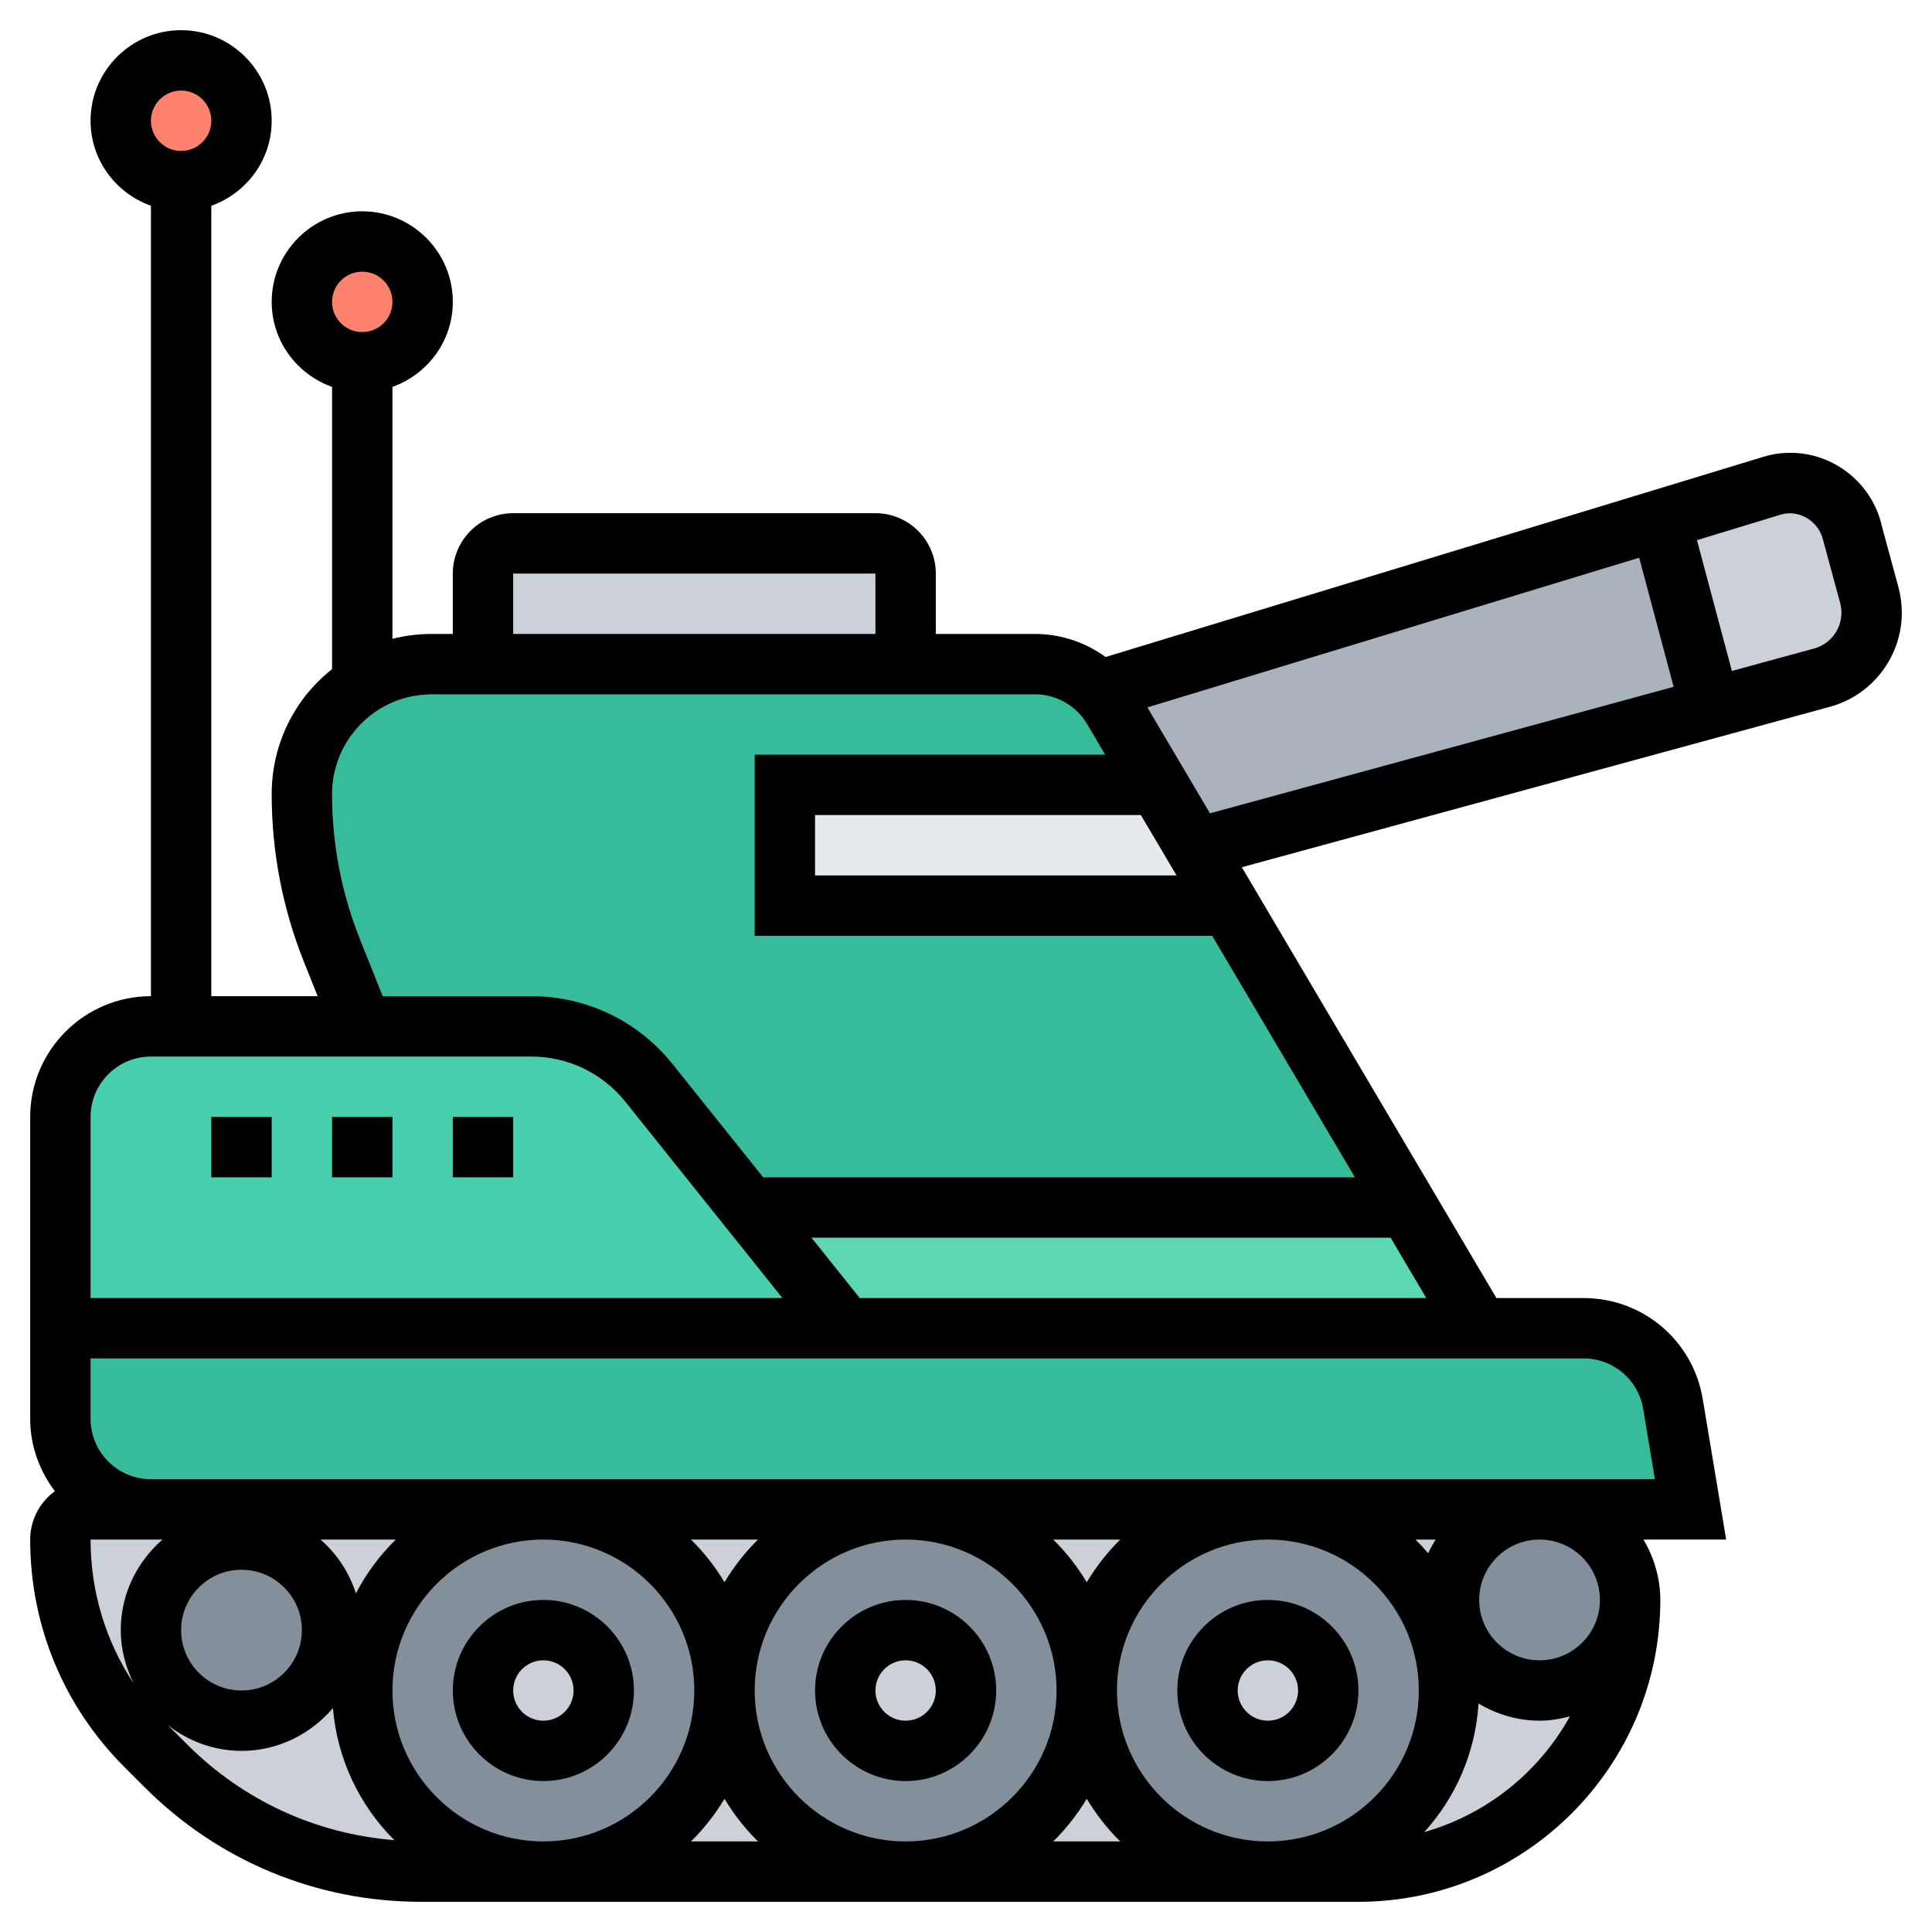 <svg id="_x33_0" enable-background="new 0 0 64 64" height="512" viewBox="0 0 64 64" width="512" xmlns="http://www.w3.org/2000/svg"><g><g><g><circle cx="6" cy="4" fill="#ff826e" r="2"/></g><g><circle cx="12" cy="10" fill="#ff826e" r="2"/></g><g><path d="m30 19v3h-14v-3c0-.55.45-1 1-1h12c.55 0 1 .45 1 1z" fill="#ccd1d9"/></g><g><path d="m24.8 40 3.2 4h-26v-7c0-1.66 1.34-3 3-3h1 6 5.6c1.52 0 2.95.69 3.9 1.88z" fill="#48cfad"/></g><g><path d="m46.64 40 2.36 4h-21l-3.2-4z" fill="#5cd6b3"/></g><g><path d="m55.42 46.51.58 3.49h-5-9-12-12-13c-1.66 0-3-1.34-3-3v-3h26 21 3.46c1.47 0 2.72 1.06 2.96 2.51z" fill="#37bc9b"/></g><g><path d="m46.64 40h-21.84l-3.3-4.12c-.95-1.19-2.38-1.88-3.9-1.88h-5.6l-1-2.5c-.66-1.65-1-3.42-1-5.2 0-.85.25-1.68.72-2.38.34-.51.78-.93 1.28-1.25.68-.43 1.47-.67 2.3-.67h1.7 14 4.29c.8 0 1.56.32 2.12.88.17.17.33.37.46.59l1.49 2.53h-12.36v4h14.73z" fill="#37bc9b"/></g><g><path d="m39.61 28.11 1.12 1.89h-14.73v-4h12.36z" fill="#e6e9ed"/></g><g><path d="m55 17.22 1.66 6.24-17.05 4.65-1.25-2.11-1.49-2.53c-.13-.22-.29-.42-.46-.59z" fill="#aab2bd"/></g><g><path d="m61.92 19.71c.05.19.08.39.08.59 0 1-.67 1.88-1.64 2.15l-3.7 1.01-1.66-6.24 3.7-1.13c.2-.06.41-.09.61-.09.99 0 1.84.69 2.05 1.65z" fill="#ccd1d9"/></g><g><path d="m54 53c0-1.657-1.343-3-3-3h-46-2c-.551 0-1 .452-1 1.003.001 2.559 1.021 5.017 2.83 6.827l.67.67c2.241 2.241 5.28 3.5 8.449 3.5h31.051c2.48 0 4.74-1.01 6.36-2.64 1.63-1.62 2.64-3.88 2.64-6.36z" fill="#ccd1d9"/></g><g><circle cx="51" cy="53" fill="#838f9b" r="3"/></g><g><circle cx="8" cy="54" fill="#838f9b" r="3"/></g><g><path d="m24 56c0 3.31-2.69 6-6 6s-6-2.69-6-6 2.69-6 6-6 6 2.69 6 6z" fill="#838f9b"/></g><g><path d="m36 56c0 3.31-2.69 6-6 6s-6-2.69-6-6 2.69-6 6-6 6 2.69 6 6z" fill="#838f9b"/></g><g><path d="m42 50c3.31 0 6 2.69 6 6s-2.69 6-6 6-6-2.69-6-6 2.69-6 6-6z" fill="#838f9b"/></g><g><circle cx="18" cy="56" fill="#ccd1d9" r="2"/></g><g><circle cx="30" cy="56" fill="#ccd1d9" r="2"/></g><g><circle cx="42" cy="56" fill="#ccd1d9" r="2"/></g></g><g><path d="m42 59c1.654 0 3-1.346 3-3s-1.346-3-3-3-3 1.346-3 3 1.346 3 3 3zm0-4c.552 0 1 .448 1 1s-.448 1-1 1-1-.448-1-1 .448-1 1-1z"/><path d="m30 59c1.654 0 3-1.346 3-3s-1.346-3-3-3-3 1.346-3 3 1.346 3 3 3zm0-4c.552 0 1 .448 1 1s-.448 1-1 1-1-.448-1-1 .448-1 1-1z"/><path d="m18 59c1.654 0 3-1.346 3-3s-1.346-3-3-3-3 1.346-3 3 1.346 3 3 3zm0-4c.552 0 1 .448 1 1s-.448 1-1 1-1-.448-1-1 .448-1 1-1z"/><path d="m7 37h2v2h-2z"/><path d="m11 37h2v2h-2z"/><path d="m15 37h2v2h-2z"/><path d="m62.888 19.452-.548-2.02c-.311-1.41-1.584-2.432-3.028-2.432-.308 0-.611.045-.902.134l-21.784 6.63c-.672-.485-1.488-.764-2.338-.764h-3.288v-2c0-1.103-.897-2-2-2h-12c-1.103 0-2 .897-2 2v2h-.697c-.445 0-.882.055-1.303.162v-8.346c1.161-.414 2-1.514 2-2.816 0-1.654-1.346-3-3-3s-3 1.346-3 3c0 1.302.839 2.402 2 2.816v9.35c-.422.337-.801.733-1.109 1.196-.583.872-.891 1.89-.891 2.941 0 1.918.361 3.793 1.073 5.572l.45 1.125h-3.523v-26.184c1.161-.414 2-1.514 2-2.816 0-1.654-1.346-3-3-3s-3 1.346-3 3c0 1.302.839 2.402 2 2.816v26.184c-2.206 0-4 1.794-4 4v6 1 3c0 .902.311 1.726.817 2.396-.493.365-.817.945-.817 1.604 0 2.847 1.108 5.522 3.121 7.535l.672.672c2.446 2.446 5.698 3.793 9.157 3.793h31.05c5.514 0 10-4.486 10-10 0-.732-.212-1.409-.556-2h2.737l-.776-4.657c-.324-1.938-1.983-3.343-3.946-3.343h-2.888l-8.434-14.272 19.482-5.315c1.402-.382 2.381-1.664 2.381-3.116 0-.283-.037-.567-.112-.845zm-50.888-10.452c.552 0 1 .448 1 1s-.448 1-1 1-1-.448-1-1 .448-1 1-1zm-6-6c.552 0 1 .448 1 1s-.448 1-1 1-1-.448-1-1 .448-1 1-1zm32.975 26h-11.975v-2h10.793zm-21.975-10h12v2h-12zm-5.069 12.133c-.618-1.543-.931-3.168-.931-4.83 0-.654.191-1.288.555-1.832.613-.921 1.64-1.471 2.748-1.471h19.985c.704 0 1.364.377 1.722.982l.601 1.018h-11.611v6h15.156l4.727 8h-19.602l-2.998-3.747c-1.145-1.432-2.852-2.253-4.686-2.253h-4.919zm-8.931 5.867c0-1.103.897-2 2-2h12.597c1.223 0 2.36.547 3.123 1.502l5.199 6.498h-22.919zm0 14h2.382c-.84.734-1.382 1.799-1.382 3 0 .638.164 1.233.431 1.769-.93-1.403-1.431-3.047-1.431-4.769zm44.312.454c-.135-.157-.275-.309-.423-.454h.667c-.086.148-.177.294-.244.454zm-.312 4.546c0 2.757-2.243 5-5 5s-5-2.243-5-5 2.243-5 5-5 5 2.243 5 5zm-11-3.587c-.311-.517-.682-.994-1.111-1.413h2.221c-.428.42-.799.896-1.11 1.413zm-1 3.587c0 2.757-2.243 5-5 5s-5-2.243-5-5 2.243-5 5-5 5 2.243 5 5zm-11-3.587c-.311-.517-.682-.994-1.111-1.413h2.221c-.428.42-.799.896-1.11 1.413zm-1 3.587c0 2.757-2.243 5-5 5s-5-2.243-5-5 2.243-5 5-5 5 2.243 5 5zm-11.21-3.218c-.225-.699-.631-1.31-1.172-1.782h2.493c-.53.518-.976 1.119-1.321 1.782zm-1.79 1.218c0 1.103-.897 2-2 2s-2-.897-2-2 .897-2 2-2 2 .897 2 2zm-3.793 3.793-.641-.641c.676.523 1.514.848 2.434.848 1.217 0 2.295-.558 3.029-1.418.141 1.702.89 3.235 2.034 4.375-2.59-.207-4.998-1.306-6.856-3.164zm16.682 3.207c.429-.42.8-.896 1.111-1.413.311.517.682.994 1.111 1.413zm12 0c.429-.42.8-.896 1.111-1.413.311.517.682.994 1.111 1.413zm12.292-.31c1.035-1.142 1.696-2.624 1.797-4.258.596.352 1.281.568 2.022.568.349 0 .682-.059 1.005-.143-1.022 1.847-2.753 3.245-4.824 3.833zm5.819-7.69c0 1.103-.897 2-2 2s-2-.897-2-2 .897-2 2-2 2 .897 2 2zm1.432-6.329.387 2.329h-3.819-46c-1.103 0-2-.897-2-2v-2h49.459c.981 0 1.812.703 1.973 1.671zm-25.951-3.671-1.6-2h19.185l1.182 2zm9.528-19.566 16.291-4.959 1.142 4.277-15.36 4.19zm22.084-1.951-2.722.743-1.157-4.333 2.779-.846c.583-.178 1.257.199 1.405.862l.559 2.063c.028.107.043.216.043.325 0 .553-.373 1.041-.907 1.186z"/></g></g></svg>